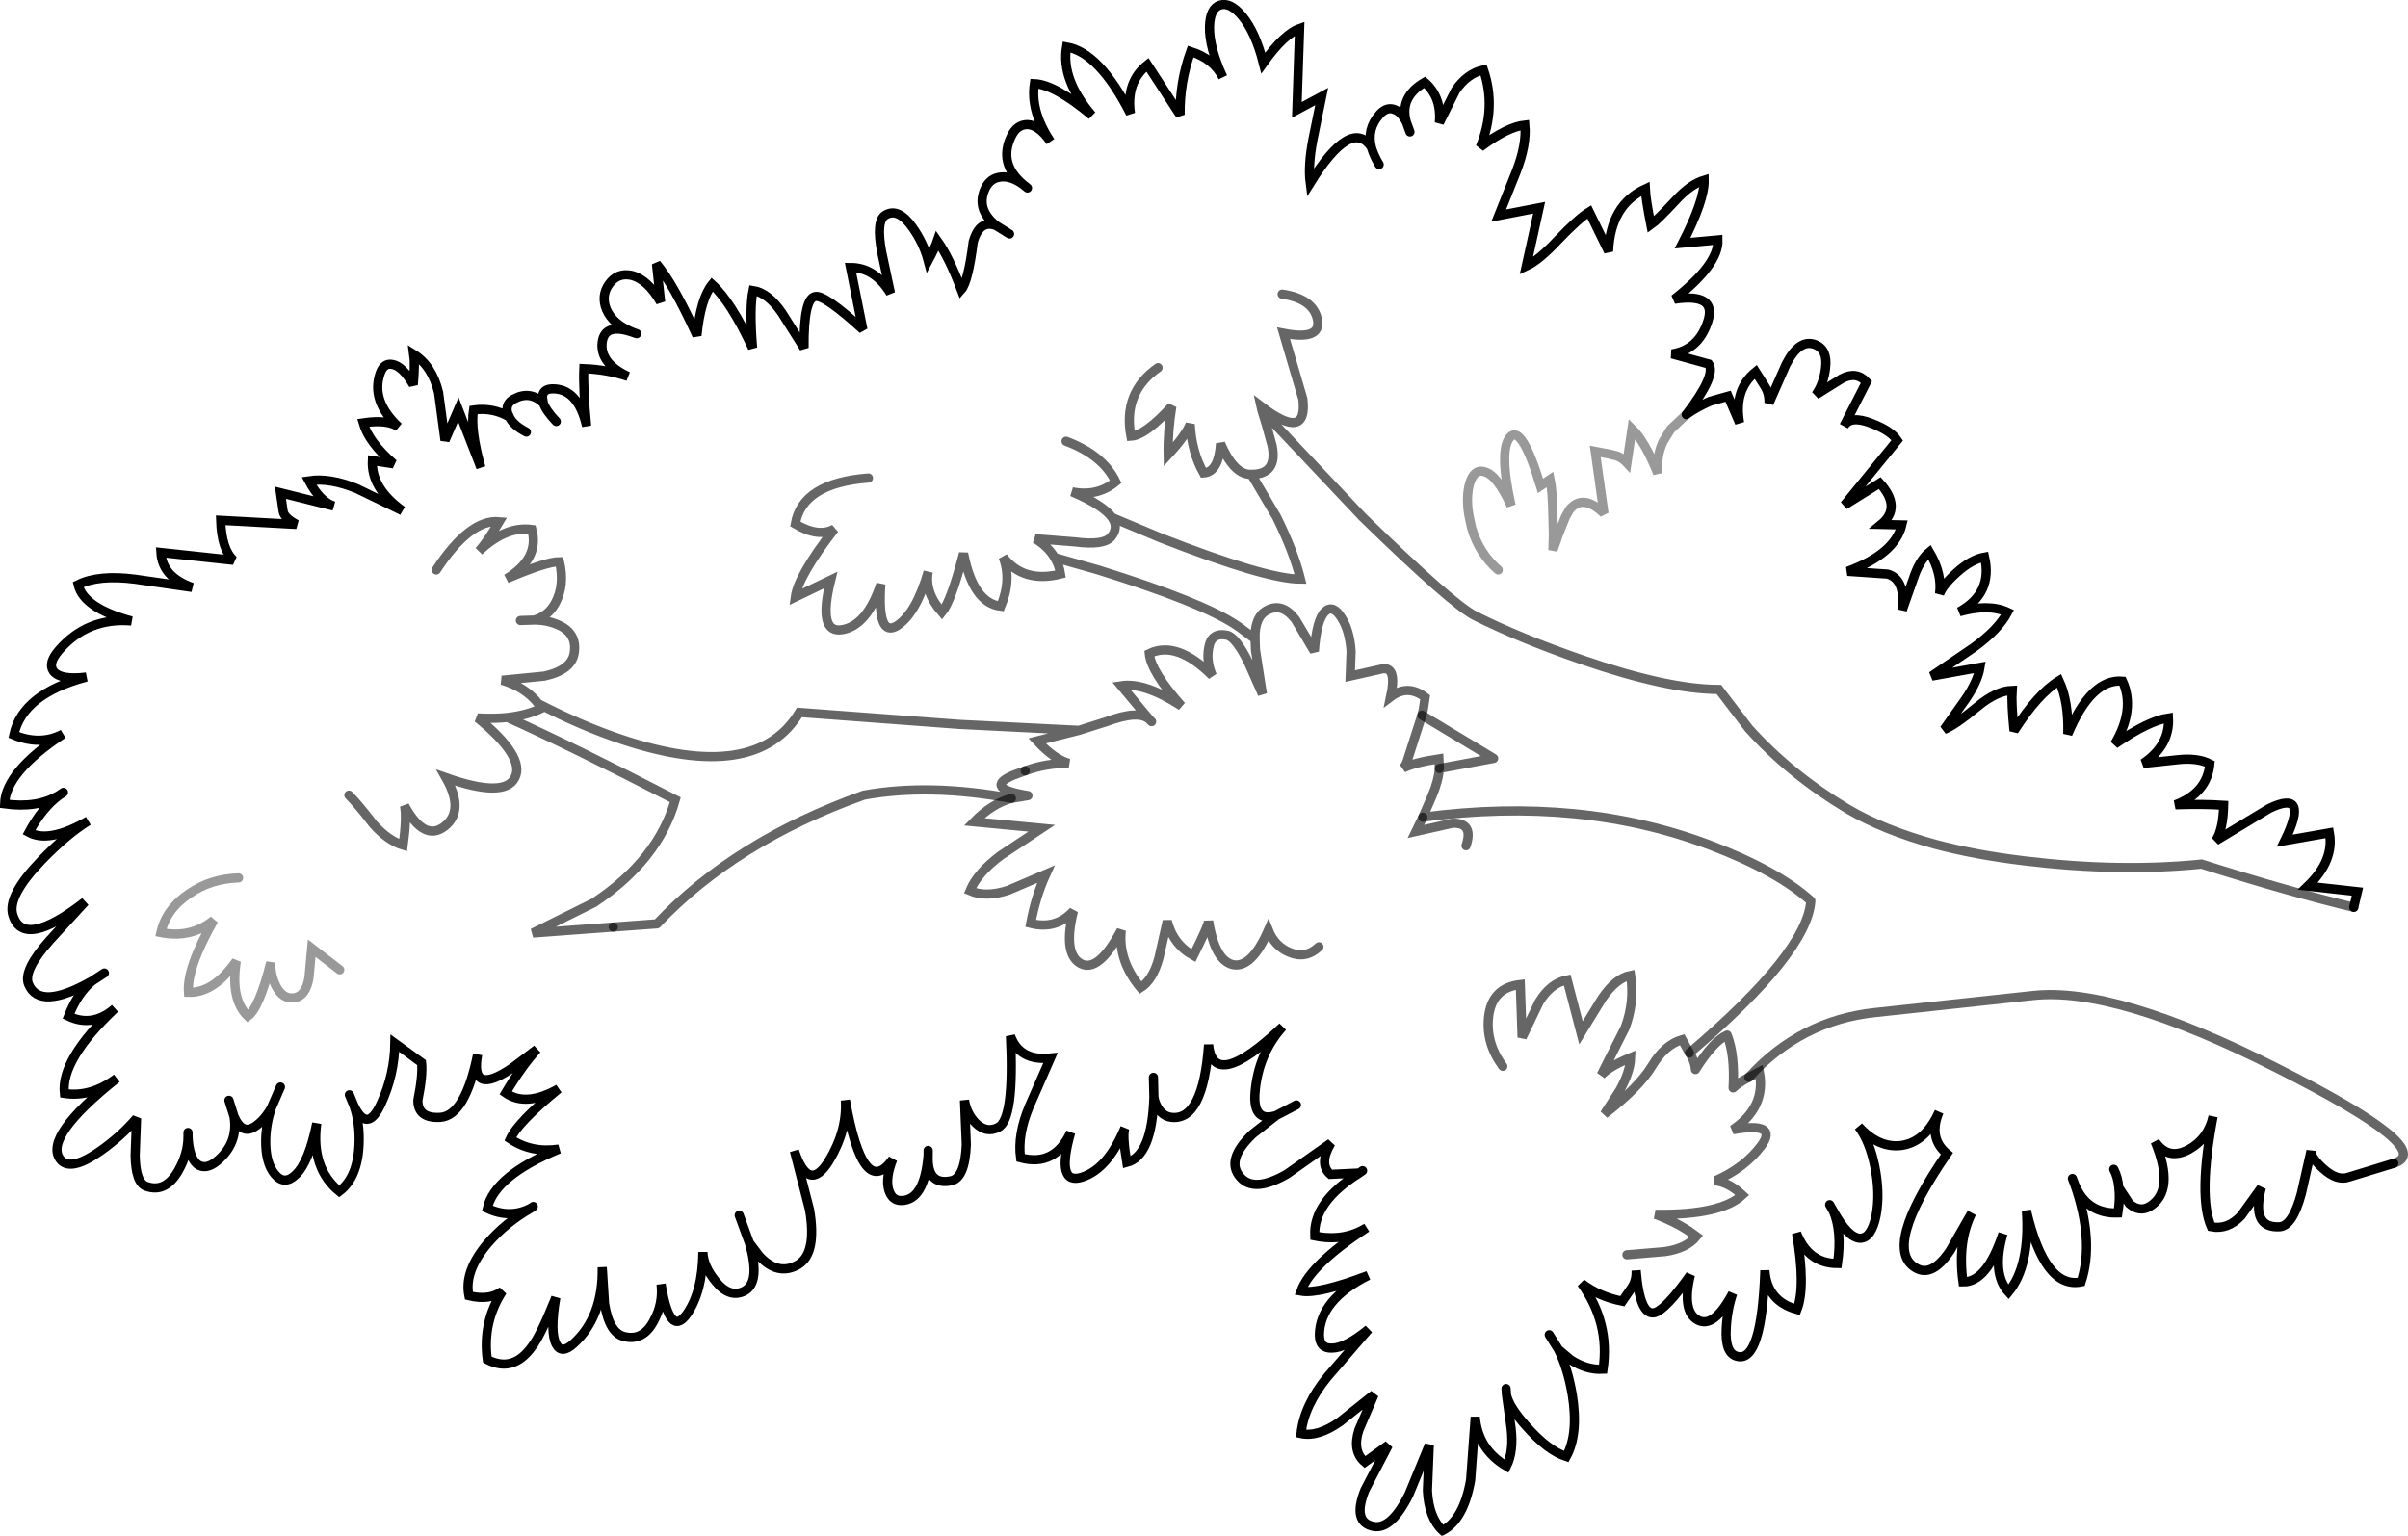 <?xml version="1.0" encoding="UTF-8" standalone="no"?>
<svg xmlns:xlink="http://www.w3.org/1999/xlink" height="167.05px" width="261.9px" xmlns="http://www.w3.org/2000/svg">
  <g transform="matrix(1.0, 0.0, 0.0, 1.0, 136.8, 83.5)">
    <path d="M16.15 -70.25 Q15.4 -72.95 18.15 -74.55 20.0 -72.95 19.75 -70.15 L21.5 -73.65 Q22.75 -75.5 24.55 -75.9 25.95 -71.8 24.2 -67.5 27.15 -69.7 29.05 -69.9 29.25 -67.75 28.1 -64.8 L26.2 -60.05 30.6 -60.9 29.2 -54.55 Q30.6 -55.2 32.65 -57.4 34.9 -59.75 36.05 -60.45 L38.15 -56.15 Q38.35 -61.2 42.15 -62.95 42.2 -61.85 42.75 -59.05 43.4 -59.5 45.45 -61.7 47.05 -63.45 48.55 -63.9 48.6 -61.75 46.2 -57.05 L50.05 -57.4 Q50.15 -54.75 45.3 -50.95 49.95 -51.65 48.95 -48.55 47.95 -45.45 45.05 -45.0 L49.05 -43.9 Q49.9 -42.7 46.6 -38.4 L44.9 -36.8 44.1 -35.5 Q43.35 -33.95 43.5 -32.0 42.1 -35.5 40.7 -36.85 L40.15 -33.15 Q39.45 -33.9 38.6 -34.0 L38.5 -34.05 36.7 -34.4 37.65 -27.65 Q35.35 -29.85 33.9 -28.05 L33.45 -27.25 32.7 -25.35 32.1 -23.65 32.15 -25.35 32.1 -27.25 Q32.05 -30.15 31.8 -31.35 L30.75 -30.65 Q28.7 -37.35 27.45 -35.95 26.2 -34.55 27.55 -28.5 26.0 -31.9 24.6 -32.2 L24.35 -32.25 Q23.35 -32.3 22.95 -30.55 22.65 -29.05 23.0 -27.25 L23.25 -26.1 23.5 -25.35 Q23.85 -24.4 24.35 -23.6 25.1 -22.4 26.15 -21.5 25.1 -22.4 24.35 -23.6 23.85 -24.4 23.5 -25.35 L23.25 -26.1 23.0 -27.25 Q22.65 -29.05 22.95 -30.55 23.35 -32.3 24.35 -32.25 L24.6 -32.2 Q26.0 -31.9 27.55 -28.5 26.2 -34.55 27.45 -35.95 28.7 -37.35 30.75 -30.65 L31.8 -31.35 Q32.05 -30.15 32.1 -27.25 L32.15 -25.35 32.1 -23.65 32.7 -25.35 33.45 -27.25 33.9 -28.05 Q35.35 -29.85 37.65 -27.65 L36.7 -34.4 38.5 -34.05 38.6 -34.0 Q39.45 -33.9 40.15 -33.15 L40.7 -36.85 Q42.1 -35.5 43.5 -32.0 43.35 -33.95 44.1 -35.5 L44.9 -36.8 46.6 -38.4 Q47.7 -39.2 49.2 -39.85 L51.15 -40.4 52.4 -37.5 Q51.75 -41.1 54.15 -43.05 L55.1 -41.55 Q55.65 -40.7 55.6 -39.65 L57.45 -43.85 Q58.9 -46.7 60.65 -46.0 62.0 -45.45 61.75 -43.45 61.55 -41.75 60.7 -40.55 L63.5 -42.3 Q65.1 -43.15 66.2 -41.95 L63.75 -37.15 Q64.45 -38.35 66.75 -37.45 68.85 -36.65 69.55 -35.6 L63.8 -28.55 67.65 -30.95 Q70.05 -28.3 67.8 -26.45 L70.05 -26.4 Q69.3 -23.25 64.15 -21.35 L68.5 -21.05 Q70.45 -20.5 70.1 -17.15 L71.3 -20.55 Q71.95 -22.55 73.05 -23.45 74.45 -21.1 74.15 -18.9 74.55 -19.9 76.0 -21.2 77.6 -22.65 79.05 -22.9 79.95 -18.95 76.3 -16.95 79.5 -17.85 81.55 -16.9 80.55 -15.0 77.85 -13.05 L73.3 -9.95 78.55 -10.9 Q78.3 -9.35 76.95 -7.4 L74.65 -4.15 Q75.75 -4.55 78.3 -6.65 80.35 -8.35 82.05 -8.4 81.95 -7.05 82.25 -4.0 84.85 -8.05 87.15 -9.45 88.2 -7.2 88.1 -3.65 90.65 -9.7 94.05 -9.4 95.45 -6.35 93.2 -2.55 96.9 -5.1 99.05 -5.4 99.2 -2.4 96.3 -0.45 L100.0 -0.85 Q102.2 -1.1 103.55 -0.4 103.25 2.75 99.8 4.05 102.75 3.95 105.05 4.1 105.0 6.7 104.2 7.95 L110.0 4.45 Q114.45 2.3 111.7 7.95 L116.55 7.1 Q117.1 10.1 114.2 12.9 L119.6 13.5 119.2 15.2 Q112.3 13.55 102.65 10.5 93.7 11.4 83.4 10.15 78.0 9.5 73.7 8.35 68.05 6.8 64.15 4.5 57.9 0.75 53.4 -4.25 L50.15 -8.5 Q44.6 -8.5 35.2 -11.75 28.55 -14.05 23.65 -16.5 21.15 -17.75 11.4 -27.25 L0.45 -38.85 0.9 -37.4 1.55 -35.05 Q2.2 -31.9 -0.7 -31.9 L2.05 -27.25 Q3.9 -23.5 4.65 -20.5 0.9 -20.5 -10.6 -25.0 L-15.85 -27.2 Q-15.1 -26.1 -15.95 -25.1 -16.75 -24.15 -19.85 -24.55 L-24.2 -24.9 Q-22.8 -24.05 -22.1 -22.85 L-17.35 -21.5 Q-6.1 -18.0 -2.35 -15.5 L-2.05 -15.3 -0.3 -14.0 Q-0.35 -16.4 1.0 -17.1 2.65 -18.0 4.1 -16.1 L6.15 -12.65 Q6.4 -16.15 7.35 -17.0 8.2 -17.75 9.1 -16.3 10.0 -14.9 10.15 -12.65 L10.05 -9.95 13.6 -10.75 Q15.15 -10.95 14.45 -7.7 16.3 -9.1 18.2 -7.65 L18.0 -6.3 17.85 -5.7 25.65 -1.0 19.75 0.1 Q19.65 1.45 18.95 3.1 L17.95 5.4 Q35.25 3.1 49.35 8.5 56.55 11.25 60.15 14.5 59.75 20.15 46.95 31.05 L47.0 31.1 Q47.55 32.0 47.6 32.85 49.55 29.75 51.05 29.1 51.9 31.25 51.7 34.85 52.25 34.3 53.4 33.7 59.05 27.5 67.15 26.65 L84.3 24.8 Q93.3 23.8 110.85 32.7 128.4 41.55 123.55 43.05 L118.65 44.55 Q117.4 45.0 115.9 43.65 114.55 42.45 114.55 41.7 L113.5 46.35 Q112.55 49.85 111.15 49.95 108.0 50.15 109.15 45.7 L106.95 48.75 Q105.5 50.3 103.7 49.95 102.25 46.65 103.9 37.95 103.35 40.4 101.25 41.55 99.0 42.75 97.6 40.7 99.8 46.05 97.0 47.75 95.9 48.4 94.8 47.45 L93.65 45.7 Q93.8 46.9 93.55 48.45 90.15 48.55 88.85 45.35 91.0 51.5 89.55 55.95 85.6 56.75 83.6 48.2 84.0 54.2 81.65 57.05 79.8 55.05 81.05 50.7 79.3 56.0 76.7 55.95 76.1 51.6 77.65 48.45 L75.3 52.55 Q73.35 55.45 71.6 54.45 67.85 52.35 74.95 42.0 72.9 40.3 74.1 37.45 72.65 40.7 70.05 41.1 67.55 41.45 65.35 39.05 66.55 40.65 67.1 43.35 67.7 46.3 67.25 48.7 66.75 51.2 65.5 51.2 64.2 51.15 62.6 48.25 63.55 50.45 63.05 53.95 59.9 53.95 58.6 50.65 59.6 56.5 58.65 58.95 55.4 58.05 55.15 54.7 54.8 64.75 52.15 64.05 50.8 63.75 50.95 61.0 51.05 59.0 51.65 57.2 49.6 61.05 47.85 60.1 46.1 59.15 47.05 55.2 44.35 59.0 43.15 59.3 41.55 59.65 41.15 54.7 41.2 55.8 40.65 56.6 L39.65 58.05 Q37.1 57.55 35.2 56.1 38.3 60.4 37.55 65.45 35.75 65.55 34.0 64.4 L32.7 63.3 Q33.7 65.3 34.2 68.2 34.9 72.5 33.55 74.95 31.55 74.3 29.25 71.7 27.35 69.6 27.05 68.25 L27.55 71.85 Q27.85 74.4 27.05 76.0 23.95 74.15 23.65 70.65 L23.15 77.5 Q22.4 81.8 20.1 83.0 18.6 81.6 18.45 78.65 L18.65 73.7 16.45 79.05 Q14.55 82.9 12.6 82.55 10.25 82.1 11.65 78.6 L14.2 73.7 11.65 75.55 Q10.25 74.35 11.0 72.05 L12.65 68.2 8.95 71.15 Q6.55 72.85 4.7 72.45 5.05 69.35 7.6 66.25 L12.05 61.1 Q9.55 63.15 8.05 63.15 6.7 63.2 6.7 61.7 6.75 57.9 12.0 55.25 6.6 57.3 4.7 56.95 5.75 54.05 11.85 50.05 9.35 51.6 6.2 50.95 6.0 47.25 11.05 44.1 L7.9 44.25 Q6.6 43.15 7.95 40.85 L3.2 44.2 Q-0.4 46.3 -1.9 44.55 -3.55 42.7 -0.55 39.85 L2.0 37.85 Q-0.55 38.65 -0.3 35.35 0.05 31.15 2.7 28.2 -4.85 35.35 -5.35 30.15 -5.95 38.45 -9.4 38.05 -10.65 37.9 -11.2 36.3 L-11.3 35.85 Q-11.5 42.25 -14.25 42.95 -14.75 39.95 -14.45 39.2 -16.3 43.65 -19.1 44.55 -22.0 45.5 -20.35 39.7 -22.1 43.45 -25.8 42.45 -26.15 39.95 -24.85 36.85 L-22.55 31.6 Q-25.9 31.95 -26.9 29.2 -26.45 38.3 -28.25 39.15 -29.5 39.8 -30.65 38.7 -31.65 37.7 -31.9 36.2 L-31.7 41.0 Q-31.85 44.65 -33.35 44.95 -36.0 45.5 -35.85 42.15 -36.25 47.1 -38.8 47.1 -39.8 47.1 -40.15 45.9 -40.5 44.6 -39.7 42.6 -42.9 47.15 -44.85 36.2 -44.65 39.5 -46.65 42.8 -48.85 46.35 -50.4 41.7 L-48.75 48.1 Q-47.95 52.8 -49.95 54.05 -52.15 55.35 -54.2 53.15 L-55.3 51.7 Q-54.05 56.0 -55.85 56.95 -57.45 57.75 -58.95 55.9 -60.3 54.25 -60.35 52.7 -60.4 57.05 -62.1 59.45 -63.95 62.05 -64.9 56.2 -64.65 58.3 -65.7 60.2 -66.85 62.4 -68.9 61.9 -70.55 61.5 -71.05 58.3 L-71.3 54.35 Q-71.2 59.75 -74.4 62.65 -75.7 63.85 -76.3 62.75 -77.0 61.45 -76.35 57.65 -78.0 61.8 -78.95 63.0 -81.0 65.85 -83.8 64.4 -84.35 60.35 -82.15 56.95 -83.55 58.0 -85.8 57.45 -86.35 54.8 -83.75 51.75 -81.8 49.5 -79.1 47.95 -81.35 49.1 -83.8 47.95 -83.0 44.4 -76.0 41.5 -79.0 41.95 -81.3 40.4 -80.5 38.6 -76.05 34.95 -79.6 36.95 -81.8 35.4 -80.15 32.6 -78.4 30.65 L-81.05 32.65 Q-85.7 35.85 -84.85 31.2 -86.2 37.85 -88.9 38.05 -91.35 38.2 -91.35 36.2 -90.8 33.45 -90.95 32.1 -93.7 30.05 -93.85 29.95 -93.9 33.4 -95.35 36.55 -96.85 39.85 -98.3 36.8 -97.65 38.7 -97.75 41.0 -97.9 44.6 -99.9 46.1 -103.0 43.55 -102.35 38.7 -103.2 42.9 -104.6 44.25 -105.85 45.5 -106.9 44.25 -107.95 43.0 -107.9 40.45 -107.85 38.7 -107.3 37.05 -108.05 38.35 -109.0 39.0 -110.45 40.05 -111.35 37.95 -110.85 40.9 -113.25 42.85 -114.45 43.8 -115.35 43.15 -116.25 42.4 -116.35 40.15 -116.35 42.0 -117.4 43.85 -118.8 46.3 -120.9 45.55 -122.05 45.15 -122.1 42.2 L-121.95 38.15 Q-123.6 40.1 -125.95 41.75 -129.25 44.05 -130.3 42.55 -132.0 40.1 -124.1 33.8 -126.9 35.9 -129.8 35.45 -130.2 31.75 -124.3 26.2 -126.7 28.3 -129.35 27.05 -128.35 24.5 -126.75 23.2 -132.5 26.5 -133.7 23.55 -134.3 22.05 -131.4 18.8 L-127.55 14.6 Q-134.25 19.8 -135.4 16.05 -136.05 14.0 -132.3 10.1 -129.55 7.25 -127.2 5.8 -131.45 8.25 -133.65 7.05 -132.2 4.35 -130.35 3.0 -132.7 4.45 -136.3 3.95 -136.2 0.5 -129.95 -3.65 -132.4 -2.35 -135.3 -3.55 -134.35 -8.0 -127.4 -9.85 -130.25 -9.5 -131.0 -10.5 -131.6 -11.35 -130.4 -12.75 -127.3 -16.35 -122.5 -15.95 -127.7 -17.35 -128.3 -19.9 -126.1 -21.0 -122.15 -20.5 L-115.9 -19.6 Q-119.15 -20.75 -119.3 -23.4 L-111.4 -22.55 Q-112.7 -23.75 -112.8 -26.9 L-104.55 -26.45 Q-105.85 -27.15 -106.0 -27.85 L-106.3 -29.9 -100.5 -28.45 Q-102.0 -28.95 -103.2 -31.2 -100.95 -31.55 -98.0 -30.35 L-93.05 -27.95 Q-96.45 -30.4 -96.3 -33.4 L-94.0 -33.05 Q-96.7 -35.4 -97.3 -37.5 -94.6 -37.9 -93.45 -37.05 -96.5 -39.9 -95.45 -42.9 -95.05 -44.05 -94.1 -43.85 -93.0 -43.65 -91.85 -41.65 -91.65 -43.9 -91.8 -44.95 -89.8 -43.7 -89.1 -40.8 L-88.4 -35.6 -86.95 -38.95 -84.5 -32.65 Q-85.65 -36.75 -85.3 -38.9 -83.2 -39.2 -81.4 -38.15 L-81.6 -38.6 Q-81.85 -39.6 -80.9 -40.1 -79.15 -41.05 -77.7 -39.65 L-77.8 -40.25 Q-77.8 -41.15 -76.8 -41.2 -73.95 -41.3 -73.0 -37.15 -73.4 -41.25 -73.3 -43.4 -70.75 -43.3 -68.5 -42.55 -71.6 -44.0 -71.3 -46.3 -71.0 -48.45 -67.85 -47.3 -70.15 -48.2 -70.85 -49.85 -71.45 -51.35 -70.55 -52.6 -69.65 -53.85 -68.15 -53.55 -66.4 -53.15 -64.95 -50.65 L-65.4 -54.8 Q-63.55 -52.6 -61.0 -47.0 -60.6 -51.0 -59.35 -52.55 -57.3 -50.7 -54.95 -45.65 -55.3 -50.0 -54.9 -51.9 -53.25 -51.65 -51.75 -49.45 L-49.35 -45.65 Q-49.4 -51.1 -48.1 -51.25 -47.05 -51.4 -42.95 -47.65 L-44.3 -54.4 Q-41.65 -54.4 -39.95 -51.6 L-40.9 -56.05 Q-41.55 -59.5 -40.5 -60.1 -39.1 -60.95 -37.55 -58.75 -36.35 -57.05 -35.85 -55.15 -35.1 -56.55 -34.85 -57.3 -33.6 -55.55 -32.25 -52.0 -31.5 -52.85 -30.95 -57.2 -30.25 -59.65 -28.45 -58.95 -30.7 -60.75 -29.65 -63.0 -29.1 -64.15 -27.9 -64.25 -26.8 -64.35 -25.55 -63.45 -28.25 -65.75 -26.8 -68.7 -26.2 -69.95 -25.05 -69.95 -23.8 -69.9 -22.55 -68.1 -24.75 -71.4 -24.3 -74.4 -22.05 -74.3 -18.05 -70.95 -21.4 -74.85 -20.8 -78.4 -17.25 -77.8 -13.85 -71.15 -14.35 -74.6 -12.0 -76.45 L-8.45 -71.0 Q-8.5 -74.55 -7.3 -77.9 -4.8 -77.1 -3.8 -75.1 -5.3 -78.35 -5.25 -80.6 -5.2 -82.6 -4.1 -82.95 -3.0 -83.3 -1.7 -81.75 -0.25 -80.0 0.6 -76.65 2.85 -79.8 4.55 -80.4 L4.25 -71.55 6.95 -73.0 6.0 -68.35 Q5.45 -65.5 5.7 -63.6 10.15 -70.75 12.35 -67.5 12.6 -66.6 13.2 -65.6 12.6 -66.6 12.35 -67.5 11.85 -69.5 13.25 -71.05 14.05 -71.95 14.95 -71.55 15.6 -71.3 16.15 -70.25 L16.55 -69.15 16.15 -70.25 M-25.05 -63.05 L-25.55 -63.45 -25.05 -63.05 M17.85 -5.7 L16.15 -0.4 16.1 -0.35 16.05 -0.25 15.95 -0.1 15.8 0.05 Q17.05 -0.55 19.7 -0.95 L19.75 0.1 19.7 -0.95 Q17.05 -0.55 15.8 0.05 L15.95 -0.1 16.05 -0.25 16.1 -0.35 16.15 -0.4 17.85 -5.7 M2.65 -51.5 Q6.05 -51.0 6.5 -48.7 6.9 -46.45 2.8 -47.25 L4.9 -40.1 Q5.45 -35.4 0.35 -39.3 L0.45 -38.85 0.35 -39.3 Q5.45 -35.4 4.9 -40.1 L2.8 -47.25 Q6.9 -46.45 6.5 -48.7 6.05 -51.0 2.65 -51.5 M88.6 44.7 L88.85 45.35 88.6 44.7 M93.65 45.7 Q93.55 44.55 93.1 43.7 93.55 44.55 93.65 45.7 M46.95 31.05 L46.15 29.6 Q44.25 30.15 42.85 32.5 41.45 34.8 37.7 37.7 L39.35 35.15 Q40.5 33.1 40.55 31.55 38.25 32.5 37.35 33.45 L39.95 28.3 Q41.0 25.5 40.55 22.6 38.95 22.9 37.45 25.1 L35.15 28.85 33.65 23.1 Q31.85 23.45 30.6 25.5 L28.75 29.35 28.55 23.6 Q25.45 23.95 25.1 27.15 24.8 30.0 26.65 32.5 24.8 30.0 25.1 27.15 25.45 23.95 28.55 23.6 L28.75 29.35 30.6 25.5 Q31.85 23.45 33.65 23.1 L35.15 28.85 37.45 25.1 Q38.95 22.9 40.55 22.6 41.0 25.5 39.95 28.3 L37.35 33.45 Q38.25 32.5 40.55 31.55 40.5 33.1 39.35 35.15 L37.7 37.7 Q41.45 34.8 42.85 32.5 44.25 30.15 46.15 29.6 L46.95 31.05 M40.15 53.0 L44.3 52.65 Q46.65 52.3 47.7 51.0 L46.8 50.35 Q45.25 49.35 43.25 48.6 50.35 48.7 52.7 46.5 51.2 45.1 49.75 44.95 52.95 43.55 54.75 41.15 56.7 38.5 51.65 39.4 55.3 36.95 54.55 33.1 L53.4 33.7 54.55 33.1 Q55.3 36.95 51.65 39.4 56.7 38.5 54.75 41.15 52.95 43.55 49.75 44.95 51.2 45.1 52.7 46.5 50.35 48.7 43.25 48.6 45.25 49.35 46.8 50.35 L47.7 51.0 Q46.65 52.3 44.3 52.65 L40.15 53.0 M62.6 48.25 L62.2 47.55 62.6 48.25 M6.65 19.5 Q5.2 20.85 3.45 20.1 1.85 19.45 1.15 17.7 -0.65 21.8 -2.65 21.45 -4.65 21.05 -5.35 16.7 -5.4 17.25 -7.0 20.45 -9.2 19.25 -9.85 16.7 L-10.75 20.7 Q-11.4 23.1 -12.75 23.95 -15.2 21.0 -14.85 17.7 -17.35 22.4 -19.3 21.3 -21.2 20.2 -20.05 15.6 -21.9 17.65 -24.7 16.95 -24.15 14.0 -23.05 11.6 L-27.15 13.35 Q-29.6 14.15 -31.3 13.4 -30.5 11.45 -27.95 9.55 L-23.5 6.6 -30.85 5.9 Q-28.95 3.95 -26.8 3.35 -28.95 3.95 -30.85 5.9 L-23.5 6.6 -27.95 9.55 Q-30.5 11.45 -31.3 13.4 -29.6 14.15 -27.15 13.35 L-23.05 11.6 Q-24.15 14.0 -24.7 16.95 -21.9 17.65 -20.05 15.6 -21.2 20.2 -19.3 21.3 -17.35 22.4 -14.85 17.7 -15.2 21.0 -12.75 23.95 -11.4 23.1 -10.75 20.7 L-9.85 16.7 Q-9.2 19.25 -7.0 20.45 -5.4 17.25 -5.35 16.7 -4.65 21.05 -2.65 21.45 -0.65 21.8 1.15 17.7 1.85 19.45 3.45 20.1 5.2 20.85 6.65 19.5 M17.95 5.4 L17.2 6.95 21.2 6.05 Q23.5 6.0 22.65 8.5 23.5 6.0 21.2 6.05 L17.2 6.95 17.95 5.4 M32.7 63.3 L31.7 61.7 32.7 63.3 M27.0 67.55 L27.05 68.25 27.0 67.55 M11.4 43.85 L11.05 44.1 11.4 43.85 M4.2 36.7 L2.0 37.85 4.2 36.7 M-78.25 -6.95 Q-79.65 -8.75 -82.2 -9.5 L-77.6 -9.95 Q-74.65 -10.6 -74.35 -12.45 -74.0 -14.65 -76.15 -15.55 -77.3 -16.05 -78.7 -16.05 -77.2 -16.45 -76.4 -17.9 -75.35 -19.85 -75.95 -22.4 -77.4 -22.4 -81.7 -20.55 -78.1 -22.75 -78.95 -25.9 -81.8 -26.3 -84.7 -23.55 -83.8 -24.55 -82.5 -26.75 -85.7 -27.05 -89.35 -21.5 -85.7 -27.05 -82.5 -26.75 -83.8 -24.55 -84.7 -23.55 -81.8 -26.3 -78.95 -25.9 -78.1 -22.75 -81.7 -20.55 -77.4 -22.4 -75.95 -22.4 -75.35 -19.85 -76.4 -17.9 -77.2 -16.45 -78.7 -16.05 -77.3 -16.05 -76.15 -15.55 -74.0 -14.65 -74.35 -12.45 -74.65 -10.6 -77.6 -9.95 L-82.2 -9.5 Q-79.65 -8.75 -78.25 -6.95 L-77.9 -6.45 Q-79.45 -5.7 -81.6 -5.45 -74.6 -2.3 -63.35 3.5 -65.2 10.05 -72.2 14.7 L-78.85 18.0 -70.1 17.35 -65.35 17.0 Q-56.85 8.0 -42.85 3.0 -35.75 1.7 -26.8 3.35 L-25.0 3.05 Q-29.85 2.25 -26.65 0.85 L-25.3 0.35 Q-22.95 -0.5 -20.55 -0.45 -22.2 -0.95 -24.0 -2.9 L-19.45 -4.05 -32.45 -4.7 -49.85 -6.0 Q-54.55 1.8 -69.15 -3.05 -73.5 -4.5 -78.25 -6.95 M-98.85 3.0 Q-97.85 4.0 -96.2 6.15 -94.6 7.95 -92.95 8.45 -92.55 5.45 -92.8 4.15 -90.65 8.1 -88.45 6.4 -86.25 4.7 -88.3 1.1 -81.9 3.35 -80.8 1.1 -79.65 -1.15 -84.85 -5.4 -83.1 -5.3 -81.6 -5.45 -83.1 -5.3 -84.85 -5.4 -79.65 -1.15 -80.8 1.1 -81.9 3.35 -88.3 1.1 -86.25 4.7 -88.45 6.4 -90.65 8.1 -92.8 4.15 -92.55 5.45 -92.95 8.45 -94.6 7.95 -96.2 6.15 -97.85 4.0 -98.85 3.0 M-0.3 -14.0 L-0.25 -12.8 0.5 -8.0 -1.05 -11.5 Q-2.4 -14.2 -3.35 -14.4 -5.1 -14.75 -5.35 -12.95 -5.6 -11.5 -4.95 -10.0 -8.8 -13.85 -11.8 -12.4 -11.6 -10.4 -8.3 -6.7 -12.3 -9.3 -14.85 -8.9 L-11.8 -5.25 Q-12.95 -6.3 -16.45 -5.0 L-19.45 -4.05 -16.45 -5.0 Q-12.95 -6.3 -11.8 -5.25 L-14.85 -8.9 Q-12.3 -9.3 -8.3 -6.7 -11.6 -10.4 -11.8 -12.4 -8.8 -13.85 -4.95 -10.0 -5.6 -11.5 -5.35 -12.95 -5.1 -14.75 -3.35 -14.4 -2.4 -14.2 -1.05 -11.5 L0.5 -8.0 -0.25 -12.8 -0.3 -14.0 M-27.0 -58.05 L-28.45 -58.95 -27.0 -58.05 M-22.1 -22.85 Q-21.6 -22.05 -21.45 -21.05 -25.5 -20.05 -27.7 -22.9 -26.75 -20.45 -27.95 -17.55 -30.95 -17.9 -32.0 -23.3 -33.35 -18.1 -34.35 -16.9 -36.25 -19.05 -35.85 -21.3 -37.15 -16.8 -39.2 -15.45 -41.4 -14.05 -41.0 -19.95 -42.5 -15.45 -45.2 -15.0 -47.9 -14.55 -46.45 -20.4 L-50.3 -18.55 Q-50.0 -20.85 -46.05 -25.95 -47.8 -25.0 -50.3 -26.5 -49.55 -30.95 -42.35 -31.5 -49.55 -30.95 -50.3 -26.5 -47.8 -25.0 -46.05 -25.95 -50.0 -20.85 -50.3 -18.55 L-46.45 -20.4 Q-47.9 -14.55 -45.2 -15.0 -42.5 -15.45 -41.0 -19.95 -41.4 -14.05 -39.2 -15.45 -37.15 -16.8 -35.85 -21.3 -36.25 -19.05 -34.35 -16.9 -33.35 -18.1 -32.0 -23.3 -30.95 -17.9 -27.95 -17.55 -26.75 -20.45 -27.7 -22.9 -25.5 -20.05 -21.45 -21.05 -21.6 -22.05 -22.1 -22.85 M-77.7 -39.65 Q-77.4 -38.8 -76.3 -37.65 -77.4 -38.8 -77.7 -39.65 M-67.55 -47.2 L-67.85 -47.3 -67.55 -47.2 M-11.55 -5.0 L-11.8 -5.25 -11.55 -5.0 M-10.85 -43.5 Q-14.7 -40.8 -13.8 -36.05 -12.2 -36.15 -9.35 -39.3 -9.8 -36.55 -9.75 -34.05 -7.9 -36.05 -7.35 -37.35 -7.2 -34.35 -5.9 -32.05 -4.25 -32.15 -4.05 -35.25 -2.65 -32.0 -0.9 -31.9 L-0.7 -31.9 -0.9 -31.9 Q-2.65 -32.0 -4.05 -35.25 -4.25 -32.15 -5.9 -32.05 -7.2 -34.35 -7.35 -37.35 -7.9 -36.05 -9.75 -34.05 -9.8 -36.55 -9.35 -39.3 -12.2 -36.15 -13.8 -36.05 -14.7 -40.8 -10.85 -43.5 M-20.85 -35.5 Q-16.85 -34.0 -15.45 -31.1 -17.45 -29.45 -20.2 -30.0 -16.8 -28.55 -15.85 -27.2 -16.8 -28.55 -20.2 -30.0 -17.45 -29.45 -15.45 -31.1 -16.85 -34.0 -20.85 -35.5 M-80.2 -16.0 L-78.7 -16.05 -80.2 -16.0 M-55.3 51.7 L-56.4 48.7 -55.3 51.7 M-78.8 47.75 L-79.1 47.95 -78.8 47.75 M-11.35 33.7 L-11.3 35.85 -11.35 33.7 M-35.85 42.15 L-35.85 41.65 -35.85 42.15 M-81.4 -38.15 Q-81.0 -37.25 -79.55 -36.5 -81.0 -37.25 -81.4 -38.15 M-99.85 22.0 L-102.9 19.65 -103.2 22.9 Q-103.55 24.9 -104.85 25.05 -106.05 25.2 -106.8 23.75 -107.4 22.5 -107.35 21.2 -108.6 26.15 -109.85 27.05 -111.75 25.2 -111.1 21.05 -113.55 24.55 -116.3 24.45 -116.5 21.8 -113.55 16.6 -116.0 18.6 -119.3 17.95 -118.7 15.35 -116.2 13.7 -113.9 12.1 -110.85 12.0 -113.9 12.1 -116.2 13.7 -118.7 15.35 -119.3 17.95 -116.0 18.6 -113.55 16.6 -116.5 21.8 -116.3 24.45 -113.55 24.55 -111.1 21.05 -111.75 25.2 -109.85 27.05 -108.6 26.15 -107.35 21.2 -107.4 22.5 -106.8 23.75 -106.05 25.2 -104.85 25.05 -103.55 24.9 -103.2 22.9 L-102.9 19.65 -99.85 22.0 M-126.75 23.2 L-125.45 22.35 -126.75 23.2 M-129.9 2.7 L-130.35 3.0 -129.9 2.7 M-98.3 36.8 L-98.8 35.6 -98.3 36.8 M-111.9 36.2 L-111.35 37.95 -111.9 36.2 M-116.35 39.7 L-116.35 40.15 -116.35 39.7 M-107.3 37.05 L-106.3 34.75 -107.3 37.05" fill="#ffffff" fill-opacity="0.0" fill-rule="evenodd" stroke="none"/>
    <path d="M46.6 -38.4 Q49.9 -42.7 49.05 -43.9 L45.05 -45.0 Q47.95 -45.45 48.95 -48.55 49.95 -51.65 45.3 -50.95 50.15 -54.75 50.05 -57.4 L46.2 -57.05 Q48.6 -61.75 48.55 -63.9 47.05 -63.45 45.45 -61.7 43.4 -59.5 42.75 -59.05 42.2 -61.85 42.15 -62.95 38.35 -61.2 38.15 -56.15 L36.05 -60.45 Q34.9 -59.75 32.65 -57.4 30.6 -55.2 29.2 -54.55 L30.6 -60.9 26.2 -60.05 28.1 -64.8 Q29.25 -67.75 29.05 -69.9 27.15 -69.7 24.2 -67.5 25.95 -71.8 24.55 -75.9 22.75 -75.5 21.5 -73.65 L19.75 -70.15 Q20.0 -72.95 18.15 -74.55 15.4 -72.95 16.15 -70.25 L16.55 -69.15 M12.35 -67.5 Q10.15 -70.75 5.7 -63.6 5.45 -65.5 6.0 -68.35 L6.95 -73.0 4.25 -71.55 4.55 -80.4 Q2.85 -79.8 0.6 -76.65 -0.25 -80.0 -1.7 -81.75 -3.0 -83.3 -4.1 -82.95 -5.2 -82.6 -5.25 -80.6 -5.3 -78.35 -3.8 -75.1 -4.8 -77.1 -7.3 -77.9 -8.5 -74.55 -8.45 -71.0 L-12.0 -76.45 Q-14.35 -74.6 -13.85 -71.15 -17.25 -77.8 -20.8 -78.4 -21.4 -74.85 -18.05 -70.95 -22.05 -74.3 -24.3 -74.4 -24.75 -71.4 -22.55 -68.1 -23.8 -69.9 -25.05 -69.95 -26.2 -69.95 -26.8 -68.7 -28.25 -65.75 -25.55 -63.45 L-25.05 -63.05 M13.2 -65.6 Q12.6 -66.6 12.35 -67.5 11.85 -69.5 13.25 -71.05 14.05 -71.95 14.95 -71.55 15.6 -71.3 16.15 -70.25 M46.6 -38.4 Q47.7 -39.2 49.2 -39.85 L51.15 -40.4 52.4 -37.5 Q51.75 -41.1 54.15 -43.05 L55.1 -41.55 Q55.65 -40.7 55.6 -39.65 L57.45 -43.85 Q58.9 -46.7 60.65 -46.0 62.0 -45.45 61.75 -43.45 61.55 -41.75 60.7 -40.55 L63.5 -42.3 Q65.1 -43.15 66.2 -41.95 L63.75 -37.15 Q64.45 -38.35 66.75 -37.45 68.85 -36.65 69.55 -35.6 L63.8 -28.55 67.65 -30.95 Q70.05 -28.3 67.8 -26.45 L70.05 -26.4 Q69.3 -23.25 64.15 -21.35 L68.5 -21.05 Q70.45 -20.5 70.1 -17.15 L71.3 -20.55 Q71.95 -22.55 73.05 -23.45 74.45 -21.1 74.15 -18.9 74.55 -19.9 76.0 -21.2 77.6 -22.65 79.05 -22.9 79.95 -18.95 76.3 -16.95 79.5 -17.85 81.55 -16.9 80.55 -15.0 77.85 -13.05 L73.3 -9.95 78.55 -10.9 Q78.3 -9.35 76.95 -7.4 L74.65 -4.15 Q75.75 -4.55 78.3 -6.65 80.35 -8.35 82.05 -8.4 81.95 -7.05 82.25 -4.0 84.85 -8.05 87.15 -9.45 88.2 -7.2 88.1 -3.65 90.65 -9.7 94.05 -9.4 95.45 -6.35 93.2 -2.55 96.9 -5.1 99.05 -5.4 99.2 -2.4 96.3 -0.45 L100.0 -0.85 Q102.2 -1.1 103.55 -0.4 103.25 2.75 99.8 4.05 102.75 3.95 105.05 4.1 105.0 6.7 104.2 7.95 L110.0 4.45 Q114.45 2.3 111.7 7.95 L116.55 7.1 Q117.1 10.1 114.2 12.9 L119.6 13.5 119.2 15.2 M123.55 43.05 L118.65 44.55 Q117.4 45.0 115.9 43.65 114.55 42.45 114.55 41.7 L113.5 46.35 Q112.55 49.85 111.15 49.95 108.0 50.15 109.15 45.7 L106.95 48.75 Q105.5 50.3 103.7 49.95 102.25 46.65 103.9 37.95 103.35 40.4 101.25 41.55 99.0 42.75 97.6 40.7 99.8 46.05 97.0 47.75 95.9 48.4 94.8 47.45 L93.65 45.7 Q93.8 46.9 93.55 48.45 90.15 48.55 88.85 45.35 91.0 51.5 89.55 55.95 85.6 56.75 83.6 48.2 84.0 54.2 81.65 57.05 79.8 55.05 81.05 50.7 79.3 56.0 76.7 55.95 76.1 51.6 77.65 48.45 L75.3 52.55 Q73.35 55.45 71.6 54.45 67.85 52.35 74.95 42.0 72.9 40.3 74.1 37.45 72.65 40.7 70.05 41.1 67.55 41.45 65.35 39.05 66.55 40.65 67.1 43.35 67.7 46.3 67.25 48.7 66.75 51.2 65.5 51.2 64.2 51.15 62.6 48.25 63.55 50.45 63.05 53.95 59.9 53.95 58.6 50.65 59.6 56.5 58.65 58.95 55.4 58.05 55.15 54.7 54.8 64.75 52.15 64.05 50.8 63.75 50.95 61.0 51.05 59.0 51.65 57.2 49.6 61.05 47.85 60.1 46.1 59.15 47.05 55.2 44.35 59.0 43.15 59.3 41.55 59.65 41.15 54.7 41.2 55.8 40.65 56.6 L39.65 58.05 Q37.1 57.55 35.2 56.1 38.3 60.4 37.55 65.45 35.75 65.55 34.0 64.4 L32.7 63.3 Q33.7 65.3 34.2 68.2 34.9 72.5 33.55 74.95 31.55 74.3 29.25 71.7 27.35 69.6 27.05 68.25 L27.55 71.85 Q27.85 74.4 27.05 76.0 23.95 74.15 23.65 70.65 L23.15 77.5 Q22.4 81.8 20.1 83.0 18.6 81.6 18.45 78.65 L18.65 73.7 16.45 79.05 Q14.55 82.9 12.6 82.55 10.25 82.1 11.65 78.6 L14.2 73.7 11.65 75.55 Q10.25 74.35 11.0 72.05 L12.65 68.2 8.95 71.15 Q6.55 72.85 4.7 72.45 5.05 69.35 7.6 66.25 L12.05 61.1 Q9.55 63.15 8.05 63.15 6.7 63.2 6.7 61.7 6.75 57.9 12.0 55.25 6.6 57.3 4.7 56.95 5.75 54.05 11.85 50.05 9.35 51.6 6.2 50.95 6.0 47.25 11.05 44.1 L7.9 44.25 Q6.6 43.15 7.95 40.85 L3.2 44.2 Q-0.4 46.3 -1.9 44.55 -3.55 42.7 -0.55 39.85 L2.0 37.85 Q-0.55 38.65 -0.3 35.35 0.05 31.15 2.7 28.2 -4.85 35.35 -5.35 30.15 -5.95 38.45 -9.4 38.05 -10.65 37.9 -11.2 36.3 L-11.3 35.85 Q-11.5 42.25 -14.25 42.95 -14.75 39.95 -14.45 39.2 -16.3 43.65 -19.1 44.55 -22.0 45.5 -20.35 39.7 -22.1 43.45 -25.8 42.45 -26.15 39.95 -24.85 36.85 L-22.55 31.6 Q-25.9 31.95 -26.9 29.2 -26.45 38.3 -28.25 39.15 -29.5 39.8 -30.65 38.7 -31.65 37.7 -31.9 36.2 L-31.7 41.0 Q-31.85 44.65 -33.35 44.95 -36.0 45.5 -35.85 42.15 -36.25 47.1 -38.8 47.1 -39.8 47.1 -40.15 45.9 -40.5 44.6 -39.7 42.6 -42.9 47.15 -44.85 36.2 -44.65 39.5 -46.65 42.8 -48.85 46.35 -50.4 41.7 L-48.75 48.1 Q-47.95 52.8 -49.95 54.05 -52.15 55.35 -54.2 53.15 L-55.3 51.7 Q-54.05 56.0 -55.85 56.95 -57.45 57.75 -58.95 55.9 -60.3 54.25 -60.35 52.7 -60.4 57.05 -62.1 59.45 -63.95 62.05 -64.9 56.2 -64.65 58.3 -65.7 60.2 -66.85 62.4 -68.9 61.9 -70.55 61.5 -71.05 58.3 L-71.3 54.35 Q-71.2 59.75 -74.4 62.65 -75.7 63.85 -76.3 62.75 -77.0 61.45 -76.35 57.65 -78.0 61.8 -78.95 63.0 -81.0 65.85 -83.8 64.4 -84.35 60.35 -82.15 56.95 -83.55 58.0 -85.8 57.45 -86.35 54.8 -83.75 51.75 -81.8 49.5 -79.1 47.95 -81.35 49.1 -83.8 47.95 -83.0 44.4 -76.0 41.5 -79.0 41.95 -81.3 40.4 -80.5 38.6 -76.05 34.95 -79.6 36.95 -81.8 35.4 -80.15 32.6 -78.4 30.65 L-81.05 32.65 Q-85.7 35.85 -84.85 31.2 -86.2 37.85 -88.9 38.05 -91.35 38.2 -91.35 36.2 -90.8 33.45 -90.95 32.1 -93.7 30.05 -93.85 29.95 -93.9 33.4 -95.35 36.55 -96.85 39.85 -98.3 36.8 -97.65 38.7 -97.75 41.0 -97.9 44.6 -99.9 46.1 -103.0 43.55 -102.35 38.7 -103.2 42.9 -104.6 44.25 -105.85 45.5 -106.9 44.25 -107.95 43.0 -107.9 40.45 -107.85 38.7 -107.3 37.05 -108.05 38.35 -109.0 39.0 -110.45 40.05 -111.35 37.95 -110.85 40.9 -113.25 42.85 -114.45 43.8 -115.35 43.15 -116.25 42.4 -116.35 40.15 -116.35 42.0 -117.4 43.85 -118.8 46.3 -120.9 45.55 -122.05 45.15 -122.1 42.2 L-121.95 38.15 Q-123.6 40.1 -125.95 41.75 -129.25 44.05 -130.3 42.55 -132.0 40.1 -124.1 33.8 -126.9 35.9 -129.8 35.45 -130.2 31.75 -124.3 26.2 -126.7 28.3 -129.35 27.05 -128.35 24.5 -126.75 23.2 -132.5 26.5 -133.7 23.55 -134.3 22.05 -131.4 18.8 L-127.55 14.6 Q-134.25 19.8 -135.4 16.05 -136.05 14.0 -132.3 10.1 -129.55 7.25 -127.2 5.8 -131.45 8.25 -133.65 7.05 -132.2 4.35 -130.35 3.0 -132.7 4.45 -136.3 3.95 -136.2 0.5 -129.95 -3.65 -132.4 -2.35 -135.3 -3.55 -134.35 -8.0 -127.4 -9.85 -130.25 -9.5 -131.0 -10.5 -131.6 -11.35 -130.4 -12.75 -127.3 -16.35 -122.5 -15.95 -127.7 -17.35 -128.3 -19.9 -126.1 -21.0 -122.15 -20.5 L-115.9 -19.6 Q-119.15 -20.75 -119.3 -23.4 L-111.4 -22.55 Q-112.7 -23.75 -112.8 -26.9 L-104.55 -26.45 Q-105.85 -27.15 -106.0 -27.85 L-106.3 -29.9 -100.5 -28.45 Q-102.0 -28.95 -103.2 -31.2 -100.95 -31.55 -98.0 -30.35 L-93.05 -27.95 Q-96.45 -30.4 -96.3 -33.4 L-94.0 -33.05 Q-96.7 -35.4 -97.3 -37.5 -94.6 -37.9 -93.45 -37.05 -96.5 -39.9 -95.45 -42.9 -95.05 -44.05 -94.1 -43.85 -93.0 -43.65 -91.85 -41.65 -91.65 -43.9 -91.8 -44.95 -89.8 -43.7 -89.1 -40.8 L-88.4 -35.6 -86.95 -38.95 -84.5 -32.65 Q-85.65 -36.75 -85.3 -38.9 -83.2 -39.2 -81.4 -38.15 L-81.6 -38.6 Q-81.85 -39.6 -80.9 -40.1 -79.15 -41.05 -77.7 -39.65 L-77.8 -40.25 Q-77.8 -41.15 -76.8 -41.2 -73.95 -41.3 -73.0 -37.15 -73.4 -41.25 -73.3 -43.4 -70.75 -43.3 -68.5 -42.55 -71.6 -44.0 -71.3 -46.3 -71.0 -48.45 -67.85 -47.3 -70.15 -48.2 -70.85 -49.85 -71.45 -51.35 -70.55 -52.6 -69.65 -53.85 -68.15 -53.55 -66.4 -53.15 -64.95 -50.65 L-65.4 -54.8 Q-63.55 -52.6 -61.0 -47.0 -60.6 -51.0 -59.35 -52.55 -57.3 -50.7 -54.95 -45.65 -55.3 -50.0 -54.9 -51.9 -53.25 -51.65 -51.75 -49.45 L-49.35 -45.65 Q-49.4 -51.1 -48.1 -51.25 -47.05 -51.4 -42.95 -47.65 L-44.3 -54.4 Q-41.65 -54.4 -39.95 -51.6 L-40.9 -56.05 Q-41.55 -59.5 -40.5 -60.1 -39.1 -60.95 -37.55 -58.75 -36.35 -57.05 -35.85 -55.15 -35.1 -56.55 -34.85 -57.3 -33.6 -55.55 -32.25 -52.0 -31.5 -52.85 -30.95 -57.2 -30.25 -59.65 -28.45 -58.95 -30.7 -60.75 -29.65 -63.0 -29.1 -64.15 -27.9 -64.25 -26.8 -64.35 -25.55 -63.45 M93.1 43.7 Q93.55 44.55 93.65 45.7 M88.85 45.35 L88.6 44.7 M62.2 47.55 L62.6 48.25 M2.0 37.85 L4.2 36.7 M11.05 44.1 L11.4 43.85 M27.05 68.25 L27.0 67.55 M31.7 61.7 L32.7 63.3 M-28.45 -58.95 L-27.0 -58.05 M-67.85 -47.3 L-67.55 -47.2 M-76.3 -37.65 Q-77.4 -38.8 -77.7 -39.65 M-79.55 -36.5 Q-81.0 -37.25 -81.4 -38.15 M-35.85 41.65 L-35.85 42.15 M-11.3 35.85 L-11.35 33.7 M-79.1 47.95 L-78.8 47.75 M-56.4 48.7 L-55.3 51.7 M-106.3 34.75 L-107.3 37.05 M-116.35 40.15 L-116.35 39.7 M-111.35 37.95 L-111.9 36.2 M-98.8 35.6 L-98.3 36.8 M-130.35 3.0 L-129.9 2.7 M-125.45 22.35 L-126.75 23.2" fill="none" stroke="#000000" stroke-linecap="round" stroke-linejoin="miter-clip" stroke-miterlimit="3.0" stroke-width="1.0"/>
    <path d="M119.2 15.2 Q112.3 13.55 102.65 10.5 93.7 11.4 83.4 10.15 78.0 9.5 73.7 8.35 68.05 6.8 64.15 4.5 57.9 0.75 53.4 -4.25 L50.15 -8.5 Q44.6 -8.5 35.2 -11.75 28.55 -14.05 23.65 -16.5 21.15 -17.75 11.4 -27.25 L0.45 -38.85 0.9 -37.4 1.55 -35.05 Q2.2 -31.9 -0.7 -31.9 L2.05 -27.25 Q3.9 -23.5 4.65 -20.5 0.9 -20.5 -10.6 -25.0 L-15.85 -27.2 Q-15.1 -26.1 -15.95 -25.1 -16.75 -24.15 -19.85 -24.55 L-24.2 -24.9 Q-22.8 -24.05 -22.1 -22.85 L-17.35 -21.5 Q-6.1 -18.0 -2.35 -15.5 L-2.05 -15.3 -0.3 -14.0 Q-0.35 -16.4 1.0 -17.1 2.65 -18.0 4.1 -16.1 L6.15 -12.65 Q6.4 -16.15 7.35 -17.0 8.2 -17.75 9.1 -16.3 10.0 -14.9 10.15 -12.65 L10.05 -9.95 13.6 -10.75 Q15.15 -10.95 14.45 -7.7 16.3 -9.1 18.2 -7.65 L18.0 -6.3 17.85 -5.7 16.15 -0.4 16.1 -0.35 16.05 -0.25 15.95 -0.1 15.8 0.05 Q17.05 -0.55 19.7 -0.95 L19.75 0.1 M0.45 -38.85 L0.35 -39.3 Q5.45 -35.4 4.9 -40.1 L2.8 -47.25 Q6.9 -46.45 6.5 -48.7 6.05 -51.0 2.65 -51.5 M53.4 33.7 L54.55 33.1 Q55.3 36.95 51.65 39.4 56.7 38.5 54.75 41.15 52.95 43.55 49.75 44.95 51.2 45.1 52.7 46.5 50.35 48.7 43.25 48.6 45.25 49.35 46.8 50.35 L47.7 51.0 Q46.65 52.3 44.3 52.65 L40.15 53.0 M26.65 32.5 Q24.8 30.0 25.1 27.15 25.45 23.95 28.55 23.6 L28.75 29.35 30.6 25.5 Q31.85 23.45 33.65 23.1 L35.15 28.85 37.45 25.1 Q38.95 22.9 40.55 22.6 41.0 25.5 39.95 28.3 L37.35 33.45 Q38.25 32.5 40.55 31.55 40.5 33.1 39.35 35.15 L37.7 37.7 Q41.45 34.8 42.85 32.5 44.25 30.15 46.15 29.6 L46.95 31.05 M22.65 8.5 Q23.5 6.0 21.2 6.05 L17.2 6.95 17.95 5.4 M-26.8 3.35 Q-28.95 3.95 -30.85 5.9 L-23.5 6.6 -27.95 9.55 Q-30.5 11.45 -31.3 13.4 -29.6 14.15 -27.15 13.35 L-23.05 11.6 Q-24.15 14.0 -24.7 16.95 -21.9 17.65 -20.05 15.6 -21.2 20.2 -19.3 21.3 -17.35 22.4 -14.85 17.7 -15.2 21.0 -12.75 23.95 -11.4 23.1 -10.75 20.7 L-9.85 16.7 Q-9.2 19.25 -7.0 20.45 -5.4 17.25 -5.35 16.7 -4.65 21.05 -2.65 21.45 -0.65 21.8 1.15 17.7 1.85 19.45 3.45 20.1 5.2 20.85 6.65 19.5 M-81.6 -5.45 Q-83.1 -5.3 -84.85 -5.4 -79.65 -1.15 -80.8 1.1 -81.9 3.35 -88.3 1.1 -86.25 4.7 -88.45 6.4 -90.65 8.1 -92.8 4.15 -92.55 5.45 -92.95 8.45 -94.6 7.95 -96.2 6.15 -97.85 4.0 -98.85 3.0 M-89.35 -21.5 Q-85.7 -27.05 -82.5 -26.75 -83.8 -24.55 -84.7 -23.55 -81.8 -26.3 -78.95 -25.9 -78.1 -22.75 -81.7 -20.55 -77.4 -22.4 -75.95 -22.4 -75.35 -19.85 -76.4 -17.9 -77.2 -16.45 -78.7 -16.05 -77.3 -16.05 -76.15 -15.55 -74.0 -14.65 -74.35 -12.45 -74.65 -10.6 -77.6 -9.95 L-82.2 -9.5 Q-79.65 -8.75 -78.25 -6.95 -73.5 -4.5 -69.15 -3.05 -54.55 1.8 -49.85 -6.0 L-32.45 -4.7 -19.45 -4.05 -16.45 -5.0 Q-12.95 -6.3 -11.8 -5.25 L-14.85 -8.9 Q-12.3 -9.3 -8.3 -6.7 -11.6 -10.4 -11.8 -12.4 -8.8 -13.85 -4.95 -10.0 -5.6 -11.5 -5.35 -12.95 -5.1 -14.75 -3.35 -14.4 -2.4 -14.2 -1.05 -11.5 L0.5 -8.0 -0.25 -12.8 -0.3 -14.0 M-42.35 -31.5 Q-49.55 -30.95 -50.3 -26.5 -47.8 -25.0 -46.05 -25.95 -50.0 -20.85 -50.3 -18.55 L-46.45 -20.4 Q-47.9 -14.55 -45.2 -15.0 -42.5 -15.45 -41.0 -19.95 -41.4 -14.05 -39.2 -15.45 -37.15 -16.8 -35.85 -21.3 -36.25 -19.05 -34.35 -16.9 -33.35 -18.1 -32.0 -23.3 -30.95 -17.9 -27.95 -17.55 -26.75 -20.45 -27.7 -22.9 -25.5 -20.05 -21.45 -21.05 -21.6 -22.05 -22.1 -22.85 M-78.25 -6.95 L-77.9 -6.45 Q-79.45 -5.7 -81.6 -5.45 -74.6 -2.3 -63.35 3.5 -65.2 10.05 -72.2 14.7 L-78.85 18.0 -70.1 17.35 M-25.3 0.35 Q-22.95 -0.5 -20.55 -0.45 -22.2 -0.95 -24.0 -2.9 L-19.45 -4.05 M-78.7 -16.05 L-80.2 -16.0 M-15.85 -27.2 Q-16.8 -28.55 -20.2 -30.0 -17.45 -29.45 -15.45 -31.1 -16.85 -34.0 -20.85 -35.5 M-0.7 -31.9 L-0.9 -31.9 Q-2.65 -32.0 -4.05 -35.25 -4.25 -32.15 -5.9 -32.05 -7.2 -34.35 -7.35 -37.35 -7.9 -36.05 -9.75 -34.05 -9.8 -36.55 -9.35 -39.3 -12.2 -36.15 -13.8 -36.05 -14.7 -40.8 -10.85 -43.5 M-11.8 -5.25 L-11.55 -5.0" fill="none" stroke="#000000" stroke-linecap="round" stroke-linejoin="miter-clip" stroke-miterlimit="3.0" stroke-opacity="0.6" stroke-width="1.0"/>
    <path d="M17.85 -5.7 L25.65 -1.0 19.75 0.1 Q19.65 1.45 18.95 3.1 L17.95 5.4 Q35.25 3.1 49.35 8.5 56.55 11.25 60.15 14.5 59.75 20.15 46.95 31.05 L47.0 31.1 Q47.55 32.0 47.6 32.85 49.55 29.75 51.05 29.1 51.9 31.25 51.7 34.85 52.25 34.3 53.4 33.7 59.05 27.5 67.15 26.65 L84.3 24.8 Q93.3 23.8 110.85 32.7 128.4 41.55 123.55 43.05 M-70.1 17.35 L-65.35 17.0 Q-56.85 8.0 -42.85 3.0 -35.75 1.7 -26.8 3.35 L-25.0 3.05 Q-29.85 2.25 -26.65 0.85 L-25.3 0.35" fill="none" stroke="#000000" stroke-linecap="round" stroke-linejoin="round" stroke-opacity="0.6" stroke-width="1.0"/>
    <path d="M26.15 -21.5 Q25.1 -22.4 24.35 -23.6 23.85 -24.4 23.5 -25.35 L23.25 -26.1 23.0 -27.25 Q22.65 -29.05 22.95 -30.55 23.35 -32.3 24.35 -32.25 L24.6 -32.2 Q26.0 -31.9 27.55 -28.5 26.2 -34.55 27.45 -35.95 28.7 -37.35 30.75 -30.65 L31.8 -31.35 Q32.05 -30.15 32.1 -27.25 L32.15 -25.35 32.1 -23.65 32.7 -25.35 33.45 -27.25 33.9 -28.05 Q35.35 -29.85 37.65 -27.65 L36.7 -34.4 38.5 -34.05 38.6 -34.0 Q39.45 -33.9 40.15 -33.15 L40.7 -36.85 Q42.1 -35.5 43.5 -32.0 43.35 -33.95 44.1 -35.5 L44.9 -36.8 46.6 -38.4 M-110.85 12.0 Q-113.9 12.1 -116.2 13.7 -118.7 15.35 -119.3 17.95 -116.0 18.6 -113.55 16.6 -116.5 21.8 -116.3 24.45 -113.55 24.55 -111.1 21.05 -111.75 25.2 -109.85 27.05 -108.6 26.15 -107.35 21.2 -107.4 22.5 -106.8 23.75 -106.05 25.2 -104.85 25.05 -103.55 24.9 -103.2 22.9 L-102.9 19.65 -99.85 22.0" fill="none" stroke="#000000" stroke-linecap="round" stroke-linejoin="miter-clip" stroke-miterlimit="3.0" stroke-opacity="0.4" stroke-width="1.0"/>
  </g>
</svg>
